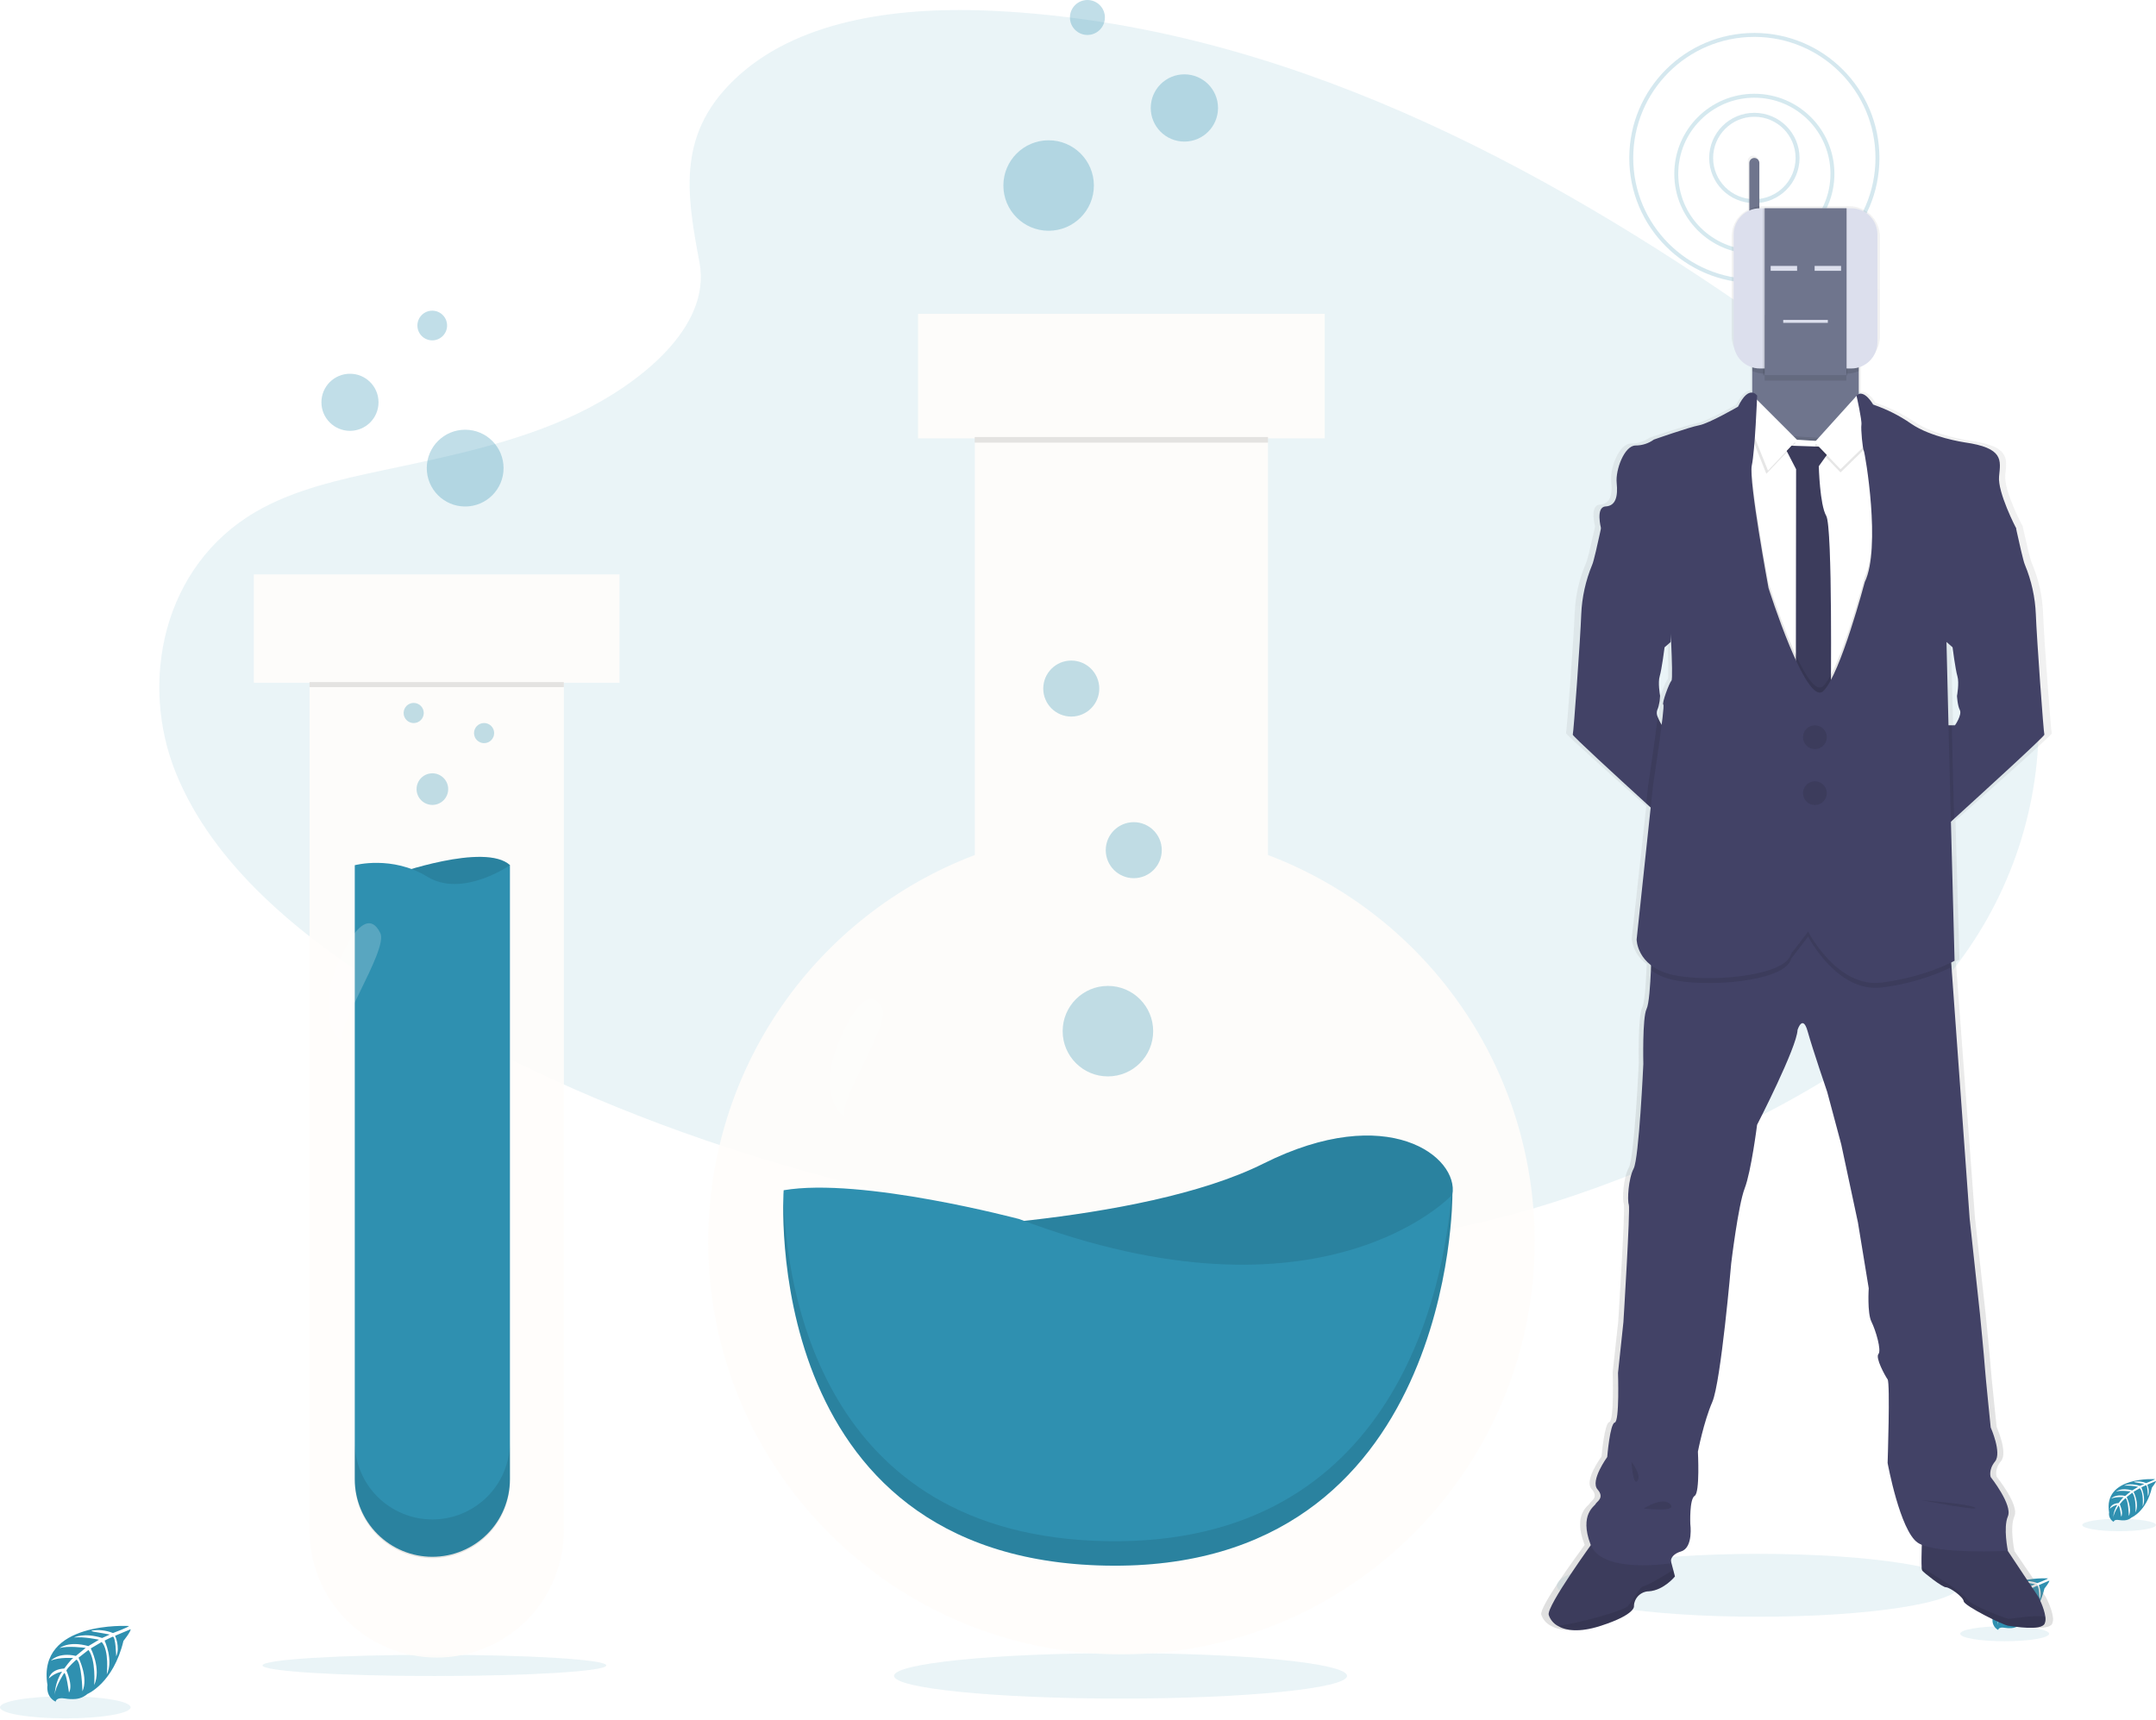 <svg xmlns="http://www.w3.org/2000/svg" width="545" height="435" viewBox="0 0 545 435" fill="none">
<path d="M32.579 411.14C32.579 411.14 9.253 409.733 12.001 426.083C12.001 426.083 11.45 428.969 14.071 430.283C14.071 430.283 14.115 429.069 16.466 429.482C17.302 429.623 18.152 429.664 18.998 429.604C20.144 429.526 21.233 429.076 22.1 428.324V428.324C22.1 428.324 28.655 425.614 31.21 414.898C31.21 414.898 33.097 412.558 33.02 411.957L29.086 413.612C29.086 413.612 30.427 416.454 29.372 418.81C29.372 418.81 29.24 413.717 28.484 413.844C28.33 413.872 26.442 414.832 26.442 414.832C26.442 414.832 28.755 419.798 26.994 423.374C26.994 423.374 27.656 417.276 25.703 415.185L22.944 416.807C22.944 416.807 25.653 421.917 23.816 426.083C23.816 426.083 24.285 419.688 22.364 417.199L19.854 419.158C19.854 419.158 22.392 424.196 20.841 427.65C20.841 427.65 20.643 420.206 19.307 419.644C19.307 419.644 17.1 421.58 16.775 422.403C16.775 422.403 18.518 426.056 17.437 427.987C17.437 427.987 16.775 423.021 16.234 423.021C16.234 423.021 14.027 426.304 13.817 428.539C13.817 428.539 13.911 425.184 15.699 422.684C14.437 422.921 13.272 423.524 12.349 424.417C12.349 424.417 12.691 422.094 16.239 421.889C16.239 421.889 18.049 419.401 18.535 419.246C18.535 419.246 15.003 418.954 12.862 419.903C12.862 419.903 14.744 417.696 19.18 418.706L21.664 416.68C21.664 416.68 17.012 416.046 15.042 416.747C15.042 416.747 17.31 414.81 22.331 416.222L25.03 414.611C25.03 414.611 21.062 413.756 18.7 414.059C18.7 414.059 21.195 412.713 25.819 414.17L27.75 413.303C27.75 413.303 24.842 412.751 23.992 412.641C23.142 412.531 23.098 412.316 23.098 412.316C24.939 412.009 26.828 412.219 28.556 412.922C28.556 412.922 32.65 411.399 32.579 411.14Z" fill="#2F90B0"/>
<path opacity="0.1" d="M16.51 434.498C25.629 434.498 33.021 433.248 33.021 431.706C33.021 430.164 25.629 428.914 16.51 428.914C7.392 428.914 0 430.164 0 431.706C0 433.248 7.392 434.498 16.51 434.498Z" fill="#2F90B0"/>
<path d="M544.734 374.009C544.734 374.009 531.579 373.214 533.146 382.429C533.066 382.898 533.136 383.379 533.346 383.806C533.556 384.232 533.896 384.581 534.316 384.802C534.316 384.802 534.316 384.118 535.663 384.35C536.135 384.427 536.614 384.449 537.092 384.416C537.737 384.373 538.351 384.121 538.841 383.698C538.841 383.698 542.538 382.17 543.978 376.128C543.978 376.128 545.038 374.809 544.999 374.472L542.792 375.421C542.792 375.421 543.548 377.021 542.952 378.357C542.952 378.357 542.88 375.482 542.455 375.548C542.367 375.548 541.297 376.1 541.297 376.1C541.297 376.1 542.604 378.859 541.622 380.912C541.622 380.912 541.992 377.479 540.894 376.299L539.327 377.209C539.327 377.209 540.855 380.095 539.818 382.446C539.818 382.446 540.088 378.837 539.001 377.435L537.583 378.539C537.583 378.539 539.018 381.375 538.135 383.329C538.135 383.329 538.019 379.129 537.268 378.815C536.731 379.268 536.251 379.785 535.839 380.354C535.839 380.354 536.821 382.413 536.214 383.505C536.214 383.505 535.839 380.708 535.53 380.697C535.53 380.697 534.3 382.545 534.173 383.814C534.229 382.637 534.595 381.495 535.232 380.503C534.52 380.639 533.864 380.98 533.345 381.486C533.345 381.486 533.538 380.172 535.552 380.056C535.552 380.056 536.573 378.655 536.849 378.567C536.849 378.567 534.857 378.401 533.648 378.936C533.648 378.936 534.713 377.7 537.213 378.263L538.609 377.121C538.609 377.121 535.988 376.762 534.879 377.159C534.879 377.159 536.159 376.056 538.984 376.861L540.507 375.951C539.338 375.695 538.139 375.593 536.943 375.647C536.943 375.647 538.344 374.886 540.954 375.708L542.058 375.217C542.058 375.217 540.403 374.897 539.945 374.847C539.487 374.798 539.437 374.665 539.437 374.665C540.475 374.493 541.541 374.611 542.516 375.007C542.516 375.007 544.773 374.152 544.734 374.009Z" fill="#2F90B0"/>
<path opacity="0.1" d="M535.673 387.175C540.815 387.175 544.982 386.471 544.982 385.602C544.982 384.734 540.815 384.03 535.673 384.03C530.532 384.03 526.364 384.734 526.364 385.602C526.364 386.471 530.532 387.175 535.673 387.175Z" fill="#2F90B0"/>
<path d="M517.684 399.1C517.684 399.1 501.803 398.145 503.701 409.281C503.605 409.846 503.69 410.427 503.943 410.942C504.197 411.456 504.607 411.877 505.114 412.144C505.114 412.144 505.114 411.317 506.77 411.593C507.34 411.689 507.92 411.717 508.497 411.675C509.275 411.621 510.015 411.315 510.605 410.804C510.605 410.804 515.069 408.96 516.802 401.666C516.802 401.666 518.087 400.071 518.038 399.662L515.356 400.81C515.356 400.81 516.272 402.742 515.554 404.347C515.554 404.347 515.466 400.876 514.953 400.959C514.848 400.959 513.557 401.627 513.557 401.627C513.557 401.627 515.135 404.998 513.943 407.443C513.943 407.443 514.396 403.293 513.066 401.875L511.179 402.979C511.179 402.979 513.022 406.461 511.775 409.297C511.775 409.297 512.095 404.943 510.781 403.227L509.076 404.557C509.076 404.557 510.803 407.989 509.749 410.34C509.749 410.34 509.611 405.274 508.701 404.894C508.701 404.894 507.205 406.207 506.979 406.753C506.979 406.753 508.166 409.242 507.432 410.555C507.432 410.555 506.979 407.178 506.61 407.162C506.61 407.162 505.12 409.396 504.954 410.93C505.029 409.513 505.472 408.14 506.24 406.946C505.38 407.109 504.586 407.52 503.955 408.127C503.955 408.127 504.187 406.549 506.604 406.411C506.604 406.411 507.835 404.712 508.166 404.607C508.166 404.607 505.76 404.408 504.303 405.054C504.303 405.054 505.589 403.564 508.607 404.242L510.296 402.863C510.296 402.863 507.128 402.427 505.787 402.907C505.787 402.907 507.332 401.588 510.754 402.548L512.591 401.445C512.591 401.445 509.893 400.865 508.287 401.075C508.287 401.075 509.981 400.159 513.132 401.152L514.445 400.562C514.445 400.562 512.464 400.17 511.89 400.109C511.317 400.049 511.278 399.889 511.278 399.889C512.53 399.68 513.816 399.824 514.992 400.303C514.992 400.303 517.729 399.276 517.684 399.1Z" fill="#2F90B0"/>
<path opacity="0.1" d="M506.742 414.997C512.95 414.997 517.983 414.147 517.983 413.099C517.983 412.051 512.95 411.201 506.742 411.201C500.534 411.201 495.502 412.051 495.502 413.099C495.502 414.147 500.534 414.997 506.742 414.997Z" fill="#2F90B0"/>
<path opacity="0.1" d="M444.481 408.8C472.62 408.8 495.43 405.24 495.43 400.849C495.43 396.457 472.62 392.897 444.481 392.897C416.343 392.897 393.532 396.457 393.532 400.849C393.532 405.24 416.343 408.8 444.481 408.8Z" fill="#2F90B0"/>
<path opacity="0.1" d="M283.258 429.493C314.876 429.493 340.508 426.922 340.508 423.749C340.508 420.577 314.876 418.005 283.258 418.005C251.639 418.005 226.007 420.577 226.007 423.749C226.007 426.922 251.639 429.493 283.258 429.493Z" fill="#2F90B0"/>
<path opacity="0.1" d="M109.806 423.788C133.806 423.788 153.261 422.587 153.261 421.106C153.261 419.625 133.806 418.424 109.806 418.424C85.806 418.424 66.351 419.625 66.351 421.106C66.351 422.587 85.806 423.788 109.806 423.788Z" fill="#2F90B0"/>
<path opacity="0.1" d="M186.96 18.9C203.079 4.552 228.385 1.611 251.412 2.754C323.749 6.346 389.045 41.27 445.529 80.775C465.979 95.072 486.11 110.484 499.381 130.178C526.42 170.262 518.385 225.797 480.818 258.823C468.032 270.058 452.537 278.688 436.628 286.309C408.342 299.889 377.822 310.787 345.723 313.899C322.828 316.107 299.652 314.313 276.895 311.223C213.304 302.593 150.888 283.522 98.576 250.91C75.632 236.563 54.001 218.794 44.542 195.646C35.084 172.497 41.138 143.163 64.568 129.461C74.258 123.794 85.846 121.234 97.186 118.833C113.883 115.296 130.846 111.809 145.916 104.613C161.477 97.186 179.902 82.822 176.818 66.383C173.518 48.742 170.864 33.247 186.96 18.9Z" fill="#2F90B0"/>
<path opacity="0.9" d="M320.527 216.19V110.826H334.874V79.373H232.071V110.826H246.418V216.19C226.605 223.715 209.548 237.086 197.51 254.531C185.473 271.975 179.024 292.667 179.02 313.861C179.02 371.553 225.791 418.319 283.483 418.319C341.176 418.319 387.942 371.553 387.942 313.861C387.937 292.664 381.486 271.971 369.445 254.526C357.405 237.082 340.344 223.711 320.527 216.19V216.19Z" fill="#FFFDFB"/>
<path opacity="0.1" d="M320.526 110.501H246.396V111.919H320.526V110.501Z" fill="black"/>
<path d="M225.035 311.058C225.035 311.058 287.942 309.954 319.395 294.211C350.849 278.467 368.821 292.522 367.133 302.074C365.444 311.626 356.466 330.15 320.521 332.424C284.576 334.697 225.035 311.058 225.035 311.058Z" fill="#2F90B0"/>
<path opacity="0.1" d="M225.035 311.058C225.035 311.058 287.942 309.954 319.395 294.211C350.849 278.467 368.821 292.522 367.133 302.074C365.444 311.626 356.466 330.15 320.521 332.424C284.576 334.697 225.035 311.058 225.035 311.058Z" fill="black"/>
<path d="M198.095 300.959C198.095 300.959 191.374 394.188 279.526 395.871C367.679 397.554 367.138 302.063 367.138 302.063C367.138 302.063 334.581 337.44 257.625 308.238C257.625 308.26 217.751 297.588 198.095 300.959Z" fill="#2F90B0"/>
<path opacity="0.1" d="M366.852 302.4C365.091 323.876 353.674 391.104 279.56 389.686C206.908 388.312 198.681 324.798 198.035 302.455C197.632 314.446 197.991 394.304 279.544 395.866C367.718 397.521 367.155 302.057 367.155 302.057C367.155 302.057 367.045 302.195 366.852 302.4Z" fill="black"/>
<path opacity="0.3" d="M280.062 272.171C286.38 272.171 291.501 267.05 291.501 260.732C291.501 254.415 286.38 249.293 280.062 249.293C273.745 249.293 268.623 254.415 268.623 260.732C268.623 267.05 273.745 272.171 280.062 272.171Z" fill="#2F90B0"/>
<path opacity="0.3" d="M286.595 222.05C290.505 222.05 293.675 218.88 293.675 214.97C293.675 211.06 290.505 207.89 286.595 207.89C282.685 207.89 279.516 211.06 279.516 214.97C279.516 218.88 282.685 222.05 286.595 222.05Z" fill="#2F90B0"/>
<path opacity="0.3" d="M270.798 181.188C274.708 181.188 277.877 178.018 277.877 174.108C277.877 170.198 274.708 167.029 270.798 167.029C266.887 167.029 263.718 170.198 263.718 174.108C263.718 178.018 266.887 181.188 270.798 181.188Z" fill="#2F90B0"/>
<path opacity="0.2" d="M210.136 269.556C209.529 274.379 209.65 280.415 213.96 282.667C210.346 280.78 225.162 259.38 223.06 255.01C218.562 245.684 210.688 265.075 210.136 269.556Z" fill="white"/>
<path opacity="0.3" d="M265.075 58.349C271.392 58.349 276.514 53.227 276.514 46.91C276.514 40.592 271.392 35.471 265.075 35.471C258.757 35.471 253.636 40.592 253.636 46.91C253.636 53.227 258.757 58.349 265.075 58.349Z" fill="#2F90B0"/>
<path opacity="0.3" d="M299.392 35.802C304.088 35.802 307.896 31.995 307.896 27.298C307.896 22.602 304.088 18.795 299.392 18.795C294.696 18.795 290.889 22.602 290.889 27.298C290.889 31.995 294.696 35.802 299.392 35.802Z" fill="#2F90B0"/>
<path opacity="0.3" d="M274.881 8.84C277.322 8.84 279.301 6.861 279.301 4.42C279.301 1.979 277.322 0 274.881 0C272.44 0 270.461 1.979 270.461 4.42C270.461 6.861 272.44 8.84 274.881 8.84Z" fill="#2F90B0"/>
<path opacity="0.9" d="M156.61 145.226H64.165V172.646H78.253V386.562C78.197 390.819 78.987 395.043 80.577 398.992C82.168 402.94 84.526 406.533 87.516 409.563C90.506 412.592 94.068 414.998 97.995 416.639C101.923 418.281 106.137 419.127 110.393 419.127C114.65 419.127 118.864 418.281 122.791 416.639C126.718 414.998 130.28 412.592 133.27 409.563C136.26 406.533 138.619 402.94 140.209 398.992C141.799 395.043 142.589 390.819 142.534 386.562V172.646H156.61V145.226Z" fill="#FFFDFB"/>
<path d="M99.669 221.112C99.669 221.112 122.547 212.94 128.915 218.75C128.915 218.75 119.65 232.369 111.119 231.823C102.588 231.276 99.669 221.112 99.669 221.112Z" fill="#2F90B0"/>
<path opacity="0.1" d="M99.669 221.112C99.669 221.112 122.547 212.94 128.915 218.75C128.915 218.75 119.65 232.369 111.119 231.823C102.588 231.276 99.669 221.112 99.669 221.112Z" fill="black"/>
<path d="M128.904 218.772V374.031C128.904 376.606 128.396 379.156 127.411 381.536C126.425 383.915 124.981 386.077 123.16 387.898C121.338 389.719 119.176 391.164 116.797 392.149C114.418 393.135 111.868 393.642 109.292 393.642C104.091 393.642 99.103 391.576 95.425 387.898C91.747 384.22 89.681 379.232 89.681 374.031V218.772C89.681 218.772 99.122 216.228 108.017 221.68C116.913 227.132 128.904 218.772 128.904 218.772Z" fill="#2F90B0"/>
<path opacity="0.1" d="M142.523 172.475H78.242V173.739H142.523V172.475Z" fill="black"/>
<path opacity="0.1" d="M109.292 384.201C106.716 384.201 104.166 383.693 101.786 382.707C99.406 381.721 97.244 380.276 95.423 378.455C93.602 376.633 92.157 374.47 91.172 372.09C90.187 369.71 89.68 367.159 89.681 364.584V374.389C89.681 379.591 91.747 384.579 95.425 388.257C99.103 391.935 104.091 394.001 109.292 394.001C114.493 394.001 119.482 391.935 123.16 388.257C126.837 384.579 128.904 379.591 128.904 374.389V364.584C128.904 367.159 128.398 369.71 127.412 372.09C126.427 374.47 124.983 376.633 123.162 378.455C121.34 380.276 119.178 381.721 116.798 382.707C114.419 383.693 111.868 384.201 109.292 384.201V384.201Z" fill="black"/>
<path opacity="0.3" d="M109.298 203.526C111.504 203.526 113.293 201.737 113.293 199.53C113.293 197.324 111.504 195.535 109.298 195.535C107.091 195.535 105.303 197.324 105.303 199.53C105.303 201.737 107.091 203.526 109.298 203.526Z" fill="#2F90B0"/>
<path opacity="0.3" d="M122.37 187.909C123.775 187.909 124.914 186.77 124.914 185.365C124.914 183.96 123.775 182.822 122.37 182.822C120.965 182.822 119.826 183.96 119.826 185.365C119.826 186.77 120.965 187.909 122.37 187.909Z" fill="#2F90B0"/>
<path opacity="0.3" d="M104.574 182.827C105.979 182.827 107.118 181.688 107.118 180.283C107.118 178.878 105.979 177.739 104.574 177.739C103.169 177.739 102.03 178.878 102.03 180.283C102.03 181.688 103.169 182.827 104.574 182.827Z" fill="#2F90B0"/>
<path opacity="0.2" d="M83.219 250.49C82.612 255.313 82.733 261.35 87.043 263.602C83.423 261.714 98.245 240.321 96.142 235.945C91.634 226.63 83.771 246.015 83.219 250.49Z" fill="white"/>
<path opacity="0.3" d="M117.586 128.071C122.947 128.071 127.293 123.725 127.293 118.364C127.293 113.003 122.947 108.658 117.586 108.658C112.226 108.658 107.88 113.003 107.88 118.364C107.88 123.725 112.226 128.071 117.586 128.071Z" fill="#2F90B0"/>
<path opacity="0.3" d="M88.467 108.939C92.453 108.939 95.684 105.708 95.684 101.721C95.684 97.735 92.453 94.504 88.467 94.504C84.481 94.504 81.249 97.735 81.249 101.721C81.249 105.708 84.481 108.939 88.467 108.939Z" fill="#2F90B0"/>
<path opacity="0.3" d="M109.265 86.061C111.337 86.061 113.017 84.381 113.017 82.309C113.017 80.236 111.337 78.556 109.265 78.556C107.193 78.556 105.513 80.236 105.513 82.309C105.513 84.381 107.193 86.061 109.265 86.061Z" fill="#2F90B0"/>
<path opacity="0.2" d="M443.471 50.866C449.502 50.866 454.392 45.977 454.392 39.946C454.392 33.915 449.502 29.025 443.471 29.025C437.44 29.025 432.551 33.915 432.551 39.946C432.551 45.977 437.44 50.866 443.471 50.866Z" stroke="#2F90B0" stroke-miterlimit="10"/>
<g opacity="0.2" filter="url(#filter0_d)">
<path d="M443.472 59.684C454.373 59.684 463.21 50.847 463.21 39.946C463.21 29.045 454.373 20.207 443.472 20.207C432.571 20.207 423.733 29.045 423.733 39.946C423.733 50.847 432.571 59.684 443.472 59.684Z" stroke="#2F90B0" stroke-miterlimit="10"/>
</g>
<path opacity="0.2" d="M443.471 71.063C460.657 71.063 474.588 57.131 474.588 39.946C474.588 22.761 460.657 8.829 443.471 8.829C426.286 8.829 412.354 22.761 412.354 39.946C412.354 57.131 426.286 71.063 443.471 71.063Z" stroke="#2F90B0" stroke-miterlimit="10"/>
<path d="M518.916 408.74C518.624 406.566 517.128 403.773 517.128 403.773L509.144 392.103H509.215C509.215 392.103 507.952 386.237 509.215 383.367C510.479 380.498 504.724 373.402 504.724 373.402C504.724 373.402 504.023 371.625 505.827 369.44C507.632 367.254 504.724 360.842 504.724 360.842C504.724 360.842 503.316 347.461 503.178 345.392C503.041 343.322 501.915 332.016 501.915 332.016L499.244 307.984L494.498 244.305L494.41 243.113C495.001 242.831 495.31 242.655 495.31 242.655L494.316 207.466L495.139 206.743C502.312 200.413 518.817 185.774 518.657 185.437C518.442 185.029 516.654 160.964 516.45 154.922C516.27 150.623 515.314 146.393 513.63 142.434C513.216 141.629 512.024 136.364 511.527 134.113L511.312 133.114C511.312 133.114 506.467 124.103 506.898 120.009C507.328 115.914 508.161 112.835 497.837 111.406C497.837 111.406 489.129 110.142 484.003 106.693C480.942 104.63 477.61 103 474.103 101.848C474.103 101.848 472.205 98.537 470.357 99.178V92.147C471.776 91.591 472.997 90.624 473.863 89.37C474.729 88.115 475.201 86.631 475.218 85.106V59.784C475.189 57.727 474.344 55.766 472.87 54.331C471.395 52.897 469.412 52.107 467.355 52.135H445.398C445.08 52.143 444.763 52.171 444.449 52.218V40.63C444.449 40.463 444.414 40.297 444.348 40.143C444.282 39.99 444.184 39.851 444.063 39.736C443.817 39.495 443.486 39.36 443.141 39.361C442.8 39.356 442.47 39.488 442.225 39.725C441.98 39.963 441.839 40.289 441.833 40.63V53.04C440.609 53.679 439.582 54.639 438.861 55.817C438.141 56.995 437.755 58.347 437.744 59.728V85.051C437.761 86.575 438.232 88.059 439.097 89.313C439.962 90.568 441.182 91.535 442.6 92.092V98.775C441.712 98.67 440.393 99.282 438.892 102.339C438.892 102.339 431.376 106.572 428.777 107.052C426.178 107.532 416.98 110.666 416.98 110.666C415.581 111.647 413.914 112.171 412.206 112.167C409.326 112.167 406.937 118.314 407.29 121.658C407.643 125.002 407.075 127.458 404.409 127.596C401.744 127.734 403.201 133.076 403.212 133.114C403.179 133.263 403.09 133.666 402.964 134.251C402.445 136.585 401.308 141.59 400.911 142.374C399.214 146.33 398.249 150.561 398.063 154.861C397.854 160.931 396.06 184.968 395.856 185.376C395.724 185.647 407.036 195.751 414.999 202.808L416.146 203.824L412.488 237.225C412.488 237.225 412.488 240.966 416.251 243.769C416.251 244.15 416.251 244.553 416.207 244.961C416.047 248.824 415.727 253.597 415.103 254.839C414 257.046 414.259 268.761 414.259 268.761C414.259 268.761 413.156 292.66 411.732 295.248C410.308 297.836 410.043 303.305 410.468 304.397C410.893 305.49 409.061 334.162 409.061 334.162L407.654 346.992C407.654 346.992 408.079 359.281 406.815 359.557C405.552 359.832 404.845 368.292 404.845 368.292C404.845 368.292 400.353 374.301 402.318 376.486C404.282 378.671 402.025 379.626 401.821 380.172C401.617 380.719 397.539 382.766 400.491 390.409C400.519 390.486 400.558 390.552 400.591 390.624C397.832 394.359 389.074 406.455 389.604 408.282C390.005 409.465 390.842 410.452 391.944 411.041C394.002 412.244 397.539 412.801 403.157 411.041C412.499 408.105 411.798 405.986 411.798 405.986C411.798 405.986 411.87 402.576 415.732 402.3C419.595 402.024 422.476 398.548 422.476 398.548L422.023 396.892L421.4 394.613C421.477 393.935 421.951 392.82 424.087 392.185C427.321 391.231 426.476 385.227 426.476 385.227C426.476 385.227 426.195 378.942 427.58 378.125C428.965 377.308 428.419 366.929 428.419 366.929C428.419 366.929 429.969 359.419 432.215 354.364C434.461 349.309 437.132 319.28 437.132 319.28C437.132 319.28 438.953 304.535 440.641 300.303C442.33 296.07 443.875 284.19 443.875 284.19C443.875 284.19 454.271 264.529 454.409 260.158C454.409 260.158 455.756 256.064 457.052 260.572C458.349 265.08 462.135 275.863 462.135 275.863L465.788 289.106L470.141 308.9L472.95 325.559C472.95 325.559 472.536 331.905 473.656 334.112C474.777 336.32 476.327 341.347 475.483 342.307C474.639 343.267 477.171 347.764 477.872 348.719C478.573 349.674 477.872 369.887 477.872 369.887C477.872 369.887 481.1 387.087 485.736 390.088C486.061 390.293 486.404 390.467 486.762 390.607C486.696 392.472 486.63 394.967 486.718 396.269C486.709 396.561 486.757 396.851 486.861 397.124C487.281 397.676 492.059 401.351 493.042 401.351C494.024 401.351 497.533 403.746 497.677 404.905C497.82 406.063 507.946 410.975 509.375 411.118C510.805 411.262 517.763 412.481 518.756 410.566C518.993 409.988 519.049 409.351 518.916 408.74V408.74ZM494.04 162.713L494.763 163.32C494.763 163.32 495.497 168.954 496.027 170.637C496.557 172.321 495.922 175.604 495.922 175.604C495.922 175.604 496.027 177.96 496.656 179.185C497.285 180.41 495.42 183.081 495.42 183.081H493.709L493.158 161.991L494.04 162.713ZM417.978 180.923C417.716 180.381 417.676 179.757 417.868 179.185C418.019 178.878 418.139 178.556 418.227 178.225C418.434 177.365 418.562 176.487 418.607 175.604C418.609 175.595 418.609 175.585 418.607 175.576C418.552 175.256 418.011 172.265 418.508 170.61C419.005 168.954 419.772 163.293 419.772 163.293L420.252 162.89L421.355 161.963C421.355 161.963 421.389 161.61 421.433 161.03C421.67 165.997 421.858 171.427 421.554 171.725C421.002 172.276 418.955 177.596 419.446 177.795C419.606 177.861 419.386 180.002 419.016 182.86C418.601 182.256 418.253 181.608 417.978 180.929V180.923Z" fill="url(#paint0_linear)"/>
<path d="M444.736 41.209V57.946C444.736 58.283 444.602 58.605 444.364 58.843C444.126 59.081 443.803 59.215 443.466 59.215C443.13 59.215 442.807 59.081 442.569 58.843C442.331 58.605 442.197 58.283 442.197 57.946V41.209C442.197 41.043 442.23 40.878 442.294 40.724C442.358 40.57 442.451 40.43 442.569 40.312C442.687 40.194 442.827 40.101 442.981 40.037C443.135 39.973 443.3 39.94 443.466 39.94C443.802 39.943 444.123 40.078 444.361 40.315C444.598 40.553 444.733 40.874 444.736 41.209Z" fill="#6F758D"/>
<path d="M469.864 85.951V111.958C469.859 114.035 469.031 116.027 467.561 117.496C466.092 118.965 464.101 119.793 462.023 119.799H450.788C448.709 119.794 446.717 118.967 445.246 117.498C443.776 116.028 442.947 114.036 442.941 111.958V85.951C442.949 83.872 443.778 81.881 445.248 80.412C446.718 78.943 448.71 78.115 450.788 78.109H462.023C464.101 78.115 466.092 78.943 467.561 80.412C469.031 81.882 469.859 83.873 469.864 85.951V85.951Z" fill="#6F758D"/>
<path d="M425.687 183.406L423.54 209.894C423.54 209.894 420.318 206.974 416.146 203.167C408.421 196.12 397.44 186.028 397.567 185.763C397.771 185.354 399.509 161.323 399.713 155.291C399.894 151.003 400.828 146.78 402.472 142.815C402.858 142.037 403.962 137.043 404.464 134.709C404.624 133.98 404.718 133.511 404.718 133.511L408.299 132.077C408.299 132.077 423.331 148.846 423.331 149.155C423.331 149.464 422.31 162.344 422.31 162.344L421.239 163.276L420.776 163.674C420.776 163.674 420.058 169.302 419.545 170.985C419.065 172.585 419.589 175.604 419.645 175.918V175.946C419.599 176.827 419.473 177.703 419.269 178.561C419.187 178.894 419.072 179.217 418.927 179.527C418.742 180.097 418.78 180.716 419.032 181.26C419.316 182.017 419.686 182.739 420.136 183.412L425.687 183.406Z" fill="#424266"/>
<path d="M516.785 185.757C516.945 186.077 500.91 200.711 493.962 207.03L490.812 209.888L488.665 183.401H494.183C494.183 183.401 496.026 180.741 495.414 179.538C494.801 178.335 494.696 175.957 494.696 175.957C494.696 175.957 495.309 172.685 494.801 170.991C494.294 169.297 493.571 163.679 493.571 163.679L492.87 163.05L492.037 162.322C492.037 162.322 491.005 149.459 491.005 149.15C491.005 148.841 506.036 132.071 506.036 132.071L509.612 133.506C509.612 133.506 509.695 133.892 509.822 134.505C510.307 136.712 511.477 142.009 511.863 142.809C513.51 146.774 514.444 150.997 514.622 155.286C514.843 161.317 516.581 185.349 516.785 185.757Z" fill="#424266"/>
<path d="M516.852 410.544C515.897 412.453 509.126 411.228 507.758 411.096C506.389 410.964 496.539 406.047 496.401 404.894C496.263 403.74 492.853 401.345 491.904 401.345C490.955 401.345 486.314 397.665 485.9 397.119C485.802 396.846 485.755 396.558 485.762 396.269C485.619 394.028 485.9 388.256 485.9 388.256L505.672 389.36L515.284 403.796C515.284 403.796 516.73 406.555 517.017 408.762C517.133 409.36 517.076 409.978 516.852 410.544V410.544Z" fill="#424266"/>
<path opacity="0.1" d="M516.852 410.544C515.897 412.453 509.126 411.228 507.758 411.096C506.389 410.964 496.539 406.047 496.401 404.894C496.263 403.74 492.853 401.345 491.904 401.345C490.955 401.345 486.314 397.665 485.9 397.119C485.802 396.846 485.755 396.558 485.762 396.269C485.619 394.028 485.9 388.256 485.9 388.256L505.672 389.36L515.284 403.796C515.284 403.796 516.73 406.555 517.017 408.762C517.133 409.36 517.076 409.978 516.852 410.544V410.544Z" fill="black"/>
<path opacity="0.1" d="M516.852 410.544C515.897 412.453 509.126 411.228 507.758 411.096C506.389 410.964 496.539 406.047 496.402 404.894C496.264 403.74 492.853 401.345 491.904 401.345C490.955 401.345 486.314 397.665 485.9 397.119C485.802 396.846 485.755 396.558 485.763 396.269L492.175 400.33C492.175 400.33 496.264 402.924 497.356 404.491C498.449 406.058 507.046 409.264 507.758 409.325C508.31 409.38 513.938 408.298 517.017 408.773C517.131 409.367 517.074 409.981 516.852 410.544V410.544Z" fill="black"/>
<path d="M423.392 398.614C423.392 398.614 420.594 402.09 416.847 402.361C415.861 402.371 414.916 402.758 414.206 403.442C413.496 404.126 413.075 405.056 413.029 406.041C413.029 406.041 413.713 408.16 404.647 411.09C399.189 412.856 395.757 412.299 393.754 411.09C392.676 410.493 391.867 409.506 391.491 408.331C390.879 406.152 402.941 389.57 402.941 389.57L413.917 388.885L421.758 392.434L422.956 396.92L423.392 398.614Z" fill="#424266"/>
<path opacity="0.1" d="M423.392 398.614C423.392 398.614 420.594 402.09 416.847 402.361C415.861 402.371 414.916 402.758 414.206 403.442C413.496 404.126 413.075 405.056 413.029 406.041C413.029 406.041 413.713 408.16 404.647 411.09C399.189 412.856 395.757 412.299 393.754 411.09C392.676 410.493 391.867 409.506 391.491 408.331C390.879 406.152 402.941 389.57 402.941 389.57L413.917 388.885L421.758 392.434L422.956 396.92L423.392 398.614Z" fill="black"/>
<path opacity="0.1" d="M423.391 398.614C423.391 398.614 420.593 402.09 416.846 402.361C415.86 402.371 414.916 402.758 414.206 403.442C413.496 404.126 413.074 405.056 413.028 406.041C413.028 406.041 413.712 408.16 404.646 411.09C399.188 412.856 395.756 412.299 393.753 411.09C398.901 410.539 410.269 407.305 411.411 406.179C412.774 404.811 414.479 401.064 415.638 400.998C416.438 400.948 420.521 398.487 422.971 396.964L423.391 398.614Z" fill="black"/>
<path d="M507.56 383.412C506.335 386.275 507.56 392.136 507.56 392.136C507.56 392.136 489.289 393.096 484.792 390.094C480.295 387.092 477.155 369.914 477.155 369.914C477.155 369.914 477.834 349.74 477.155 348.78C476.476 347.819 474.021 343.328 474.837 342.379C475.654 341.429 474.153 336.375 473.066 334.195C471.979 332.016 472.382 325.741 472.382 325.741L469.656 309.11L465.429 289.338L461.886 276.095C461.886 276.095 458.206 265.323 456.953 260.82C455.7 256.318 454.387 260.412 454.387 260.412C454.255 264.777 444.162 284.411 444.162 284.411C444.162 284.411 442.661 296.269 441.022 300.496C439.383 304.723 437.618 319.451 437.618 319.451C437.618 319.451 435.03 349.442 432.844 354.485C430.659 359.529 429.202 367.05 429.202 367.05C429.202 367.05 429.754 377.413 428.386 378.23C427.017 379.047 427.282 385.321 427.282 385.321C427.282 385.321 428.099 391.319 424.959 392.279C421.819 393.239 422.371 395.276 422.371 395.276C422.371 395.276 404.923 398.123 402.053 390.502C399.184 382.882 403.157 380.823 403.344 380.277C403.532 379.731 405.739 378.782 403.824 376.597C401.91 374.411 406.28 368.413 406.28 368.413C406.28 368.413 406.964 359.965 408.189 359.689C409.414 359.413 409.006 347.146 409.006 347.146L410.369 334.333C410.369 334.333 412.146 305.7 411.737 304.607C411.329 303.514 411.599 298.062 412.962 295.474C414.325 292.886 415.407 269.026 415.407 269.026C415.407 269.026 415.131 257.3 416.224 255.12C416.842 253.884 417.151 249.133 417.327 245.254C417.438 242.302 417.471 239.852 417.471 239.852L432.734 234.124L452.379 227.855L468.878 235.757L493.009 240.392L493.312 244.559L497.898 308.177L500.491 332.176C500.491 332.176 501.595 343.488 501.722 345.529C501.849 347.571 503.217 360.942 503.217 360.942C503.217 360.942 506.081 367.348 504.321 369.528C502.561 371.708 503.217 373.484 503.217 373.484C503.217 373.484 508.807 380.548 507.56 383.412Z" fill="#424266"/>
<path opacity="0.1" d="M478.954 108.829L472.685 220.56L438.594 213.403L431.846 168.612L438.528 108.487L443.561 109.132L452.439 110.263L461.23 110.81L470.754 109.745L478.954 108.829Z" fill="black"/>
<path d="M478.954 109.651L472.685 221.377L438.594 214.22L431.846 169.429L438.528 109.309L443.561 109.949L452.439 111.08L461.23 111.626L470.754 110.561L478.954 109.651Z" fill="white"/>
<path d="M450.933 112.647L463.205 113.056L459.756 117.884C459.756 117.884 459.999 127.64 461.638 130.438C463.277 133.236 462.797 176.454 462.797 176.454L459.552 182.656L453.962 175.703L454.028 118.646L450.933 112.647Z" fill="#424266"/>
<path opacity="0.1" d="M450.933 112.647L463.205 113.056L459.756 117.884C459.756 117.884 459.999 127.64 461.638 130.438C463.277 133.236 462.797 176.454 462.797 176.454L459.552 182.656L453.962 175.703L454.028 118.646L450.933 112.647Z" fill="black"/>
<path opacity="0.1" d="M470.157 99.967L458.707 112.647L465.252 119.462L476.089 108.901L470.157 99.967Z" fill="black"/>
<path d="M469.402 99.983L458.702 111.825L465.247 118.646L476.106 108.078L470.803 100.088C470.731 99.972 470.632 99.875 470.515 99.804C470.398 99.733 470.266 99.691 470.129 99.681C469.993 99.671 469.856 99.693 469.729 99.745C469.603 99.798 469.491 99.879 469.402 99.983Z" fill="white"/>
<path opacity="0.1" d="M453.868 112.035L442.28 100.447L441.188 106.511L446.507 119.804L453.868 112.035Z" fill="black"/>
<path d="M454.276 111.218L442.688 99.624L441.596 105.694L446.915 118.988L454.276 111.218Z" fill="white"/>
<path opacity="0.1" d="M493.295 244.559C487.741 247.216 481.789 248.948 475.676 249.685C464.43 251.12 457.068 236.806 457.068 236.806L452.775 242.395C451.412 248.327 430.614 249.823 422.166 247.571C420.413 247.141 418.765 246.36 417.321 245.276C417.432 242.324 417.465 239.874 417.465 239.874L432.733 234.124L452.378 227.855L468.877 235.757L493.008 240.392L493.295 244.559Z" fill="black"/>
<path opacity="0.1" d="M478.949 109.645L472.68 221.371L438.594 214.198L431.846 169.412L438.528 109.265L443.561 109.905C443.431 112.089 443.184 114.264 442.821 116.422C442.005 120.24 447.048 147.373 447.048 147.373C447.048 147.373 456.633 177.795 460.954 173.413C465.275 169.032 471.383 145.872 471.383 145.872C475.544 137.28 471.455 113.221 471.146 112.708C470.931 111.99 470.799 111.249 470.754 110.501L478.949 109.645Z" fill="black"/>
<path opacity="0.1" d="M493.676 196.082L493.962 207.03L490.812 209.888L488.665 183.401H493.367L493.676 196.082Z" fill="black"/>
<path opacity="0.1" d="M419.65 175.913V175.94C419.605 176.822 419.479 177.697 419.275 178.556C419.275 178.313 419.275 178.175 419.231 178.159C419.032 178.07 419.27 177.072 419.65 175.913Z" fill="black"/>
<path opacity="0.1" d="M425.687 183.406L423.541 209.894C423.541 209.894 420.318 206.974 416.146 203.167L416.643 198.476C416.643 198.476 418.403 186.944 419.044 181.26C419.327 182.017 419.698 182.739 420.147 183.412L425.687 183.406Z" fill="black"/>
<path d="M444.178 100.033C444.178 100.033 442.136 97.037 439.344 102.831C439.344 102.831 432.049 107.057 429.527 107.532C427.006 108.007 418.077 111.146 418.077 111.146C416.728 112.124 415.103 112.65 413.436 112.647C410.644 112.647 408.327 118.778 408.669 122.122C409.011 125.466 408.465 127.916 405.871 128.054C403.278 128.192 404.712 133.572 404.712 133.572L421.962 153.344C421.962 153.344 423.066 171.553 422.514 172.105C421.962 172.657 419.986 177.966 420.467 178.175C420.947 178.385 417.873 198.493 417.873 198.493L413.712 237.545C413.712 237.545 413.712 244.084 422.166 246.335C430.62 248.587 451.412 247.086 452.775 241.154L457.068 235.564C457.068 235.564 464.43 249.911 475.676 248.449C486.921 246.986 494.084 242.931 494.084 242.931L492.853 196.098L492.037 162.355L509.623 133.522C509.623 133.522 504.922 124.522 505.33 120.433C505.738 116.344 506.561 113.26 496.54 111.842C496.54 111.842 488.086 110.584 483.108 107.14C480.148 105.083 476.912 103.453 473.496 102.301C473.496 102.301 471.233 98.217 469.28 99.983C469.28 99.983 470.704 106.252 470.533 107.377C470.362 108.503 470.836 113.481 471.145 113.999C471.454 114.518 475.56 138.572 471.382 147.163C471.382 147.163 465.274 170.339 460.953 174.699C456.632 179.058 447.047 148.659 447.047 148.659C447.047 148.659 442.004 121.532 442.821 117.713C443.637 113.894 444.178 100.033 444.178 100.033Z" fill="#424266"/>
<path d="M458.773 189.41C460.431 189.41 461.775 188.066 461.775 186.408C461.775 184.75 460.431 183.406 458.773 183.406C457.115 183.406 455.771 184.75 455.771 186.408C455.771 188.066 457.115 189.41 458.773 189.41Z" fill="#424266"/>
<path d="M458.773 203.553C460.431 203.553 461.775 202.209 461.775 200.551C461.775 198.893 460.431 197.549 458.773 197.549C457.115 197.549 455.771 198.893 455.771 200.551C455.771 202.209 457.115 203.553 458.773 203.553Z" fill="#424266"/>
<path opacity="0.1" d="M458.773 189.41C460.431 189.41 461.775 188.066 461.775 186.408C461.775 184.75 460.431 183.406 458.773 183.406C457.115 183.406 455.771 184.75 455.771 186.408C455.771 188.066 457.115 189.41 458.773 189.41Z" fill="black"/>
<path opacity="0.1" d="M458.773 203.553C460.431 203.553 461.775 202.209 461.775 200.551C461.775 198.893 460.431 197.549 458.773 197.549C457.115 197.549 455.771 198.893 455.771 200.551C455.771 202.209 457.115 203.553 458.773 203.553Z" fill="black"/>
<path opacity="0.1" d="M485.725 379.323C485.725 379.323 498.036 380.277 499.266 381.232C500.497 382.186 485.725 379.323 485.725 379.323Z" fill="black"/>
<path opacity="0.1" d="M412.415 369.644C412.415 369.644 415.009 372.916 413.916 374.417C412.823 375.918 412.415 369.644 412.415 369.644Z" fill="black"/>
<path opacity="0.1" d="M415.55 381.425C415.55 381.425 420.323 378.291 422.232 380.377C424.142 382.462 415.55 381.425 415.55 381.425Z" fill="black"/>
<path opacity="0.1" d="M469.864 85.951V93.825C468.88 94.257 467.816 94.481 466.741 94.482H446.076C444.996 94.482 443.928 94.257 442.941 93.82V85.951C442.949 83.872 443.778 81.881 445.248 80.412C446.718 78.943 448.71 78.115 450.788 78.109H462.023C464.101 78.117 466.091 78.945 467.56 80.414C469.029 81.883 469.857 83.873 469.864 85.951V85.951Z" fill="black"/>
<path opacity="0.1" d="M444.736 52.135V57.952C444.736 58.288 444.602 58.611 444.364 58.849C444.126 59.087 443.803 59.221 443.466 59.221C443.13 59.221 442.807 59.087 442.569 58.849C442.331 58.611 442.197 58.288 442.197 57.952V53.057C442.981 52.598 443.841 52.286 444.736 52.135V52.135Z" fill="black"/>
<path d="M467.961 52.665H444.851C441.194 52.665 438.229 55.63 438.229 59.287V86.552C438.229 90.209 441.194 93.174 444.851 93.174H467.961C471.618 93.174 474.583 90.209 474.583 86.552V59.287C474.583 55.63 471.618 52.665 467.961 52.665Z" fill="#DCDFED"/>
<path opacity="0.1" d="M466.725 79.726V96.242H446.076V79.693C447.432 78.665 449.087 78.109 450.789 78.109H462.024C463.725 78.123 465.375 78.69 466.725 79.726V79.726Z" fill="black"/>
<path opacity="0.1" d="M466.968 52.665H445.662V94.906H466.968V52.665Z" fill="black"/>
<path d="M466.742 52.665H446.076V94.906H466.742V52.665Z" fill="#6F758D"/>
<path d="M454.276 67.239H447.594V68.475H454.276V67.239Z" fill="#DCDFED"/>
<path d="M465.389 67.239H458.707V68.475H465.389V67.239Z" fill="#DCDFED"/>
<path d="M462.046 80.89H450.767V81.63H462.046V80.89Z" fill="#DCDFED"/>
<defs>
<filter id="filter0_d" x="419.233" y="19.707" width="48.477" height="48.477" filterUnits="userSpaceOnUse" color-interpolation-filters="sRGB">
<feFlood flood-opacity="0" result="BackgroundImageFix"/>
<feColorMatrix in="SourceAlpha" type="matrix" values="0 0 0 0 0 0 0 0 0 0 0 0 0 0 0 0 0 0 127 0"/>
<feOffset dy="4"/>
<feGaussianBlur stdDeviation="2"/>
<feColorMatrix type="matrix" values="0 0 0 0 0 0 0 0 0 0 0 0 0 0 0 0 0 0 0.25 0"/>
<feBlend mode="normal" in2="BackgroundImageFix" result="effect1_dropShadow"/>
<feBlend mode="normal" in="SourceGraphic" in2="effect1_dropShadow" result="shape"/>
</filter>
<linearGradient id="paint0_linear" x1="454.266" y1="412.216" x2="454.266" y2="39.416" gradientUnits="userSpaceOnUse">
<stop stop-color="#808080" stop-opacity="0.25"/>
<stop offset="0.54" stop-color="#808080" stop-opacity="0.12"/>
<stop offset="1" stop-color="#808080" stop-opacity="0.1"/>
</linearGradient>
</defs>
</svg>